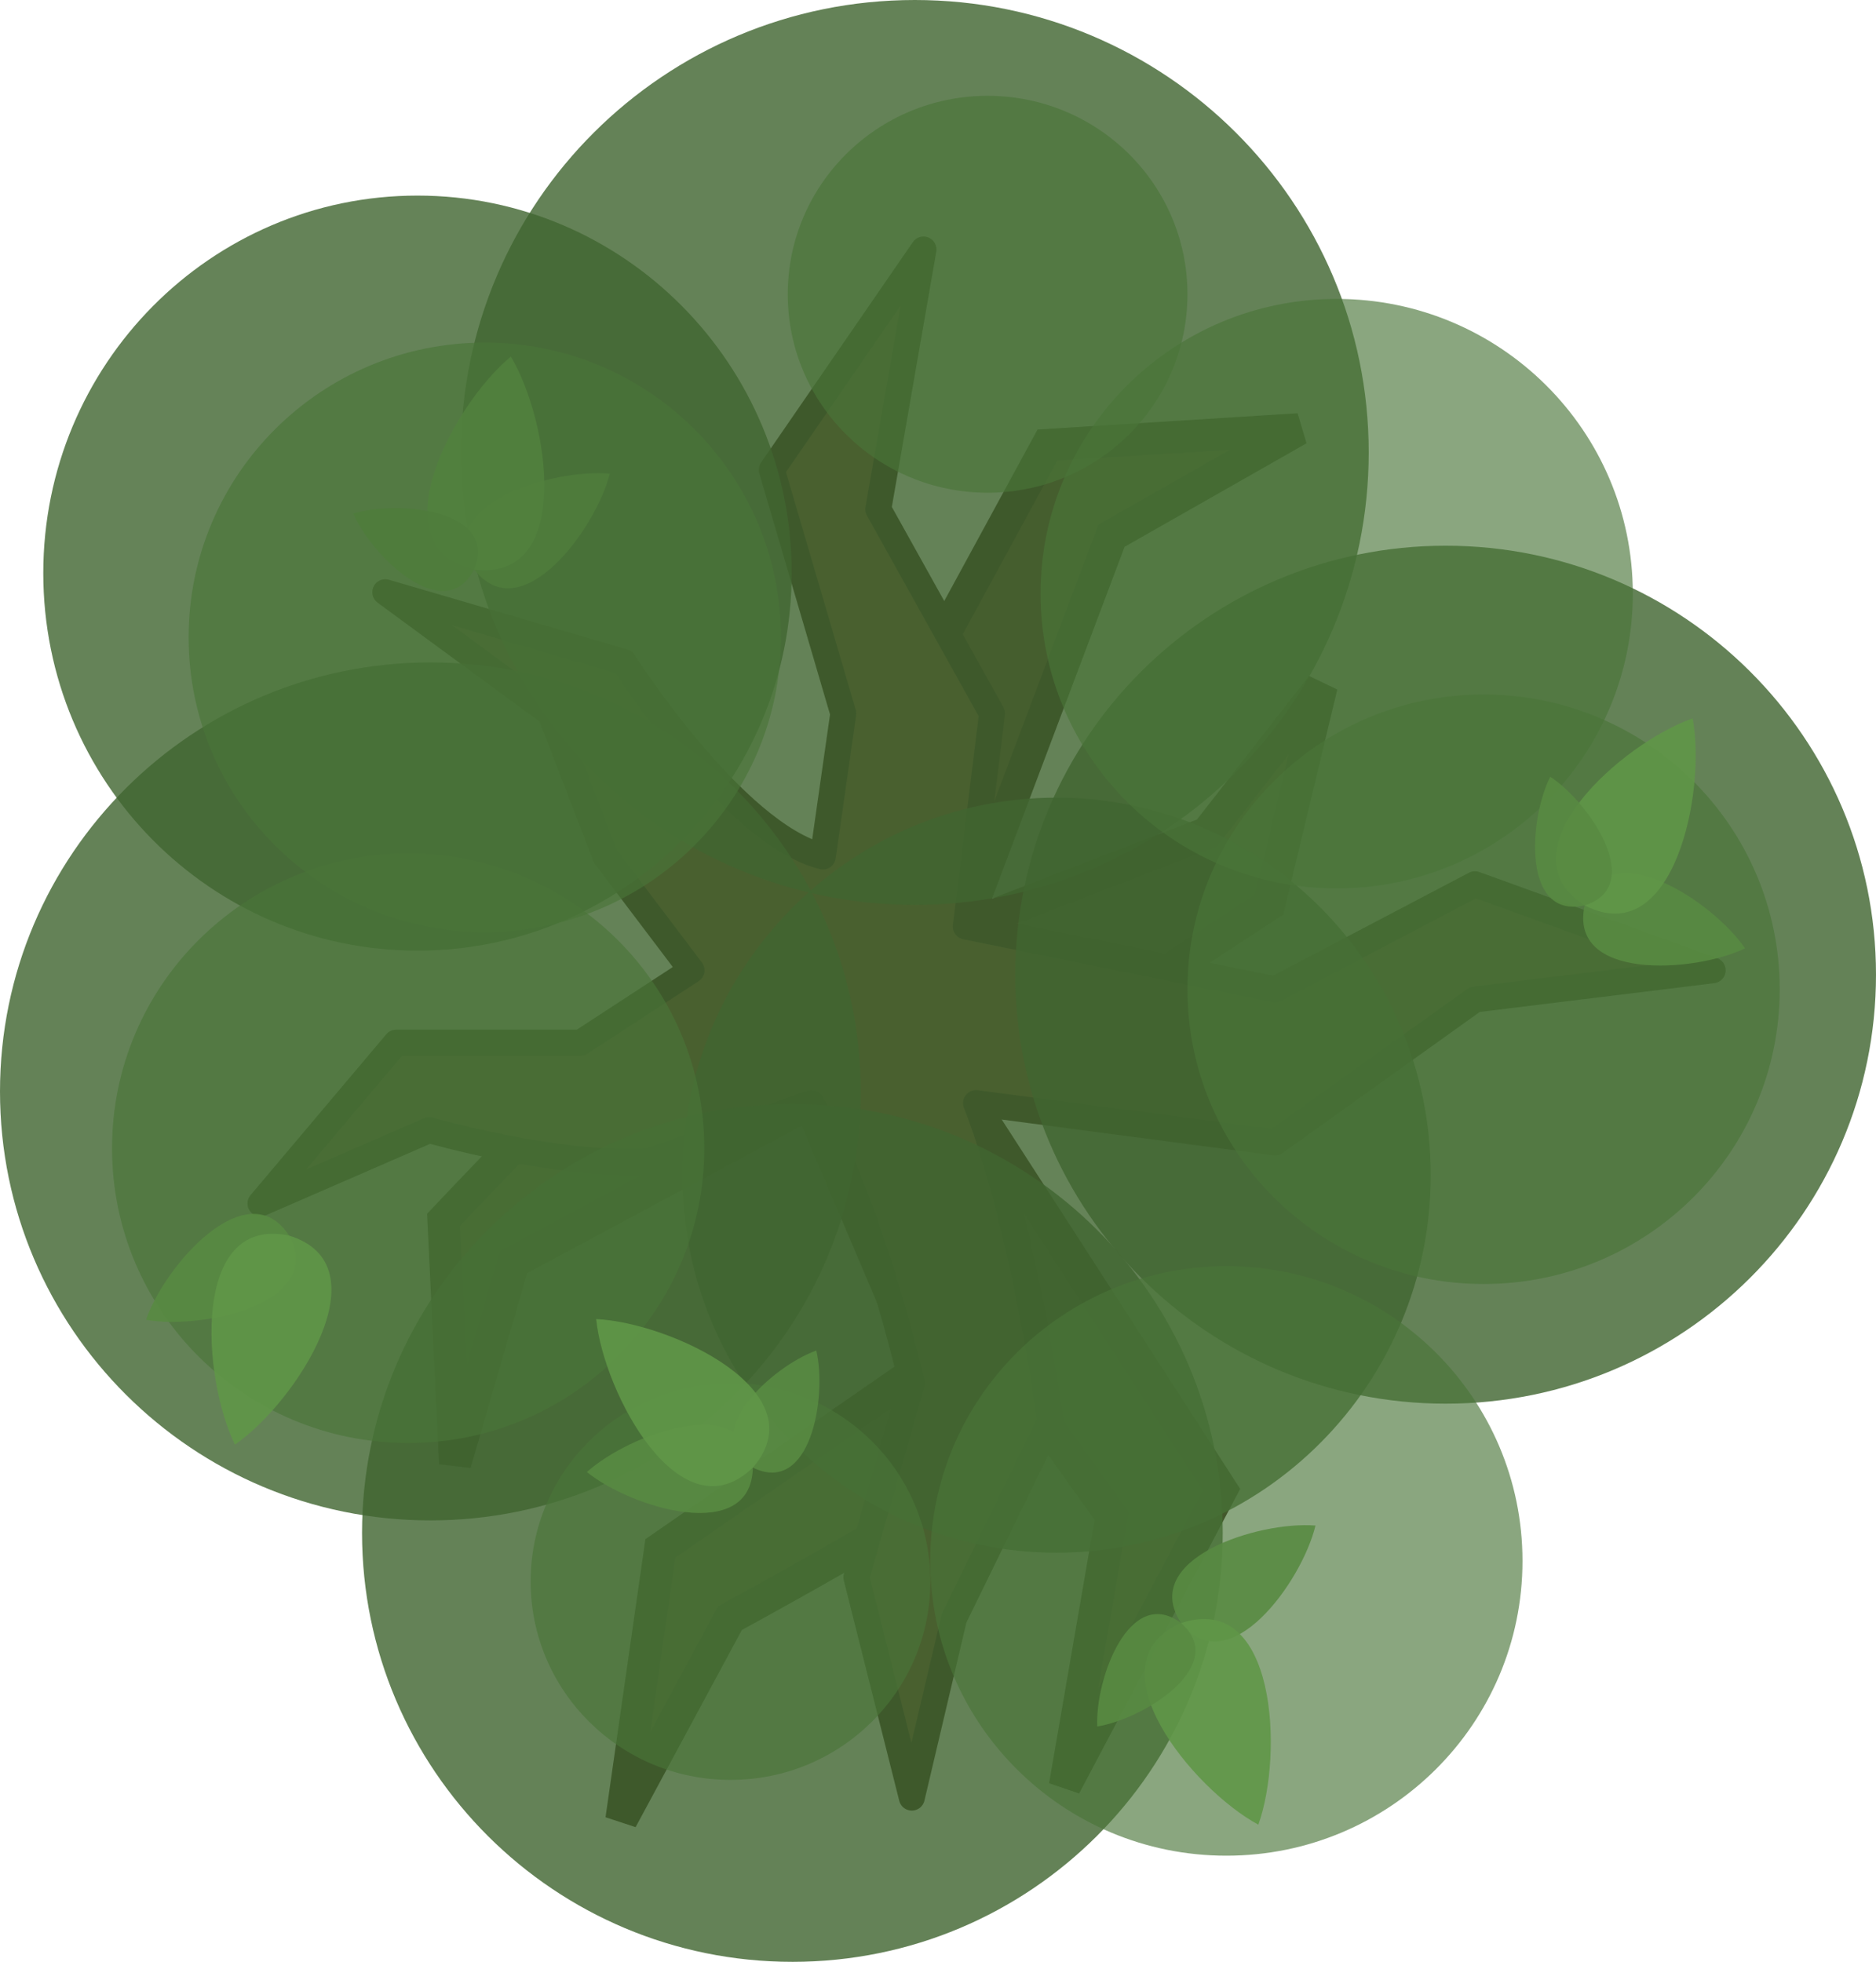 <svg xmlns="http://www.w3.org/2000/svg" width="651.002" height="680.634" fill="none" viewBox="0 0 651.002 680.634"><path fill="#5b3e24" d="m295.12 124.514-62.871 115.533s-22.692 19.072-36.742 31.842c-28.365 25.78-69.401 69.402-69.401 69.402l3.266 68.176 16.351-56.319 82.852-44.517 31.435 73.892-73.223 50.7-10.876 75.855 30.381-56.35s38.736-21.027 56.576-32.646c18.971-12.356 29.802-24.494 29.802-24.494l20.41 28.576-13.062 75.525 43.838-82.892-70.375-108.98 83.69-54.706 14.696-61.237-32.118 41.163-67.9 26.197 41.231-109.351 52.334-29.771z" style="opacity:1;stroke:#372516;stroke-width:9;stroke-dasharray:none;stroke-opacity:1" transform="translate(-2.48)scale(1.24)"/><path fill="#6d4a2c" stroke="#1b1917" stroke-linejoin="round" stroke-miterlimit="16" stroke-width="12.319" d="m232.271 239.638 5.716-40.008-20.004-68.176 42.458-61.645-12.656 72.667 31.843 57.154-7.348 59.602 86.548 17.554 55.928-29.393 66.544 24.086-66.544 8.165-55.928 40.009-83.69-11.024c13.598 34.902 20.819 88.998 20.819 88.998l-26.944 55.113-11.839 50.213-15.514-61.645 15.514-54.296s-11.42-50.427-28.17-78.383L183.69 324.96c-25.754 1.546-61.579-8.769-61.579-8.769l-47.223 20.532 37.984-45.008h51.631l31.027-20.236-24.087-31.841-15.431-40.008-46.197-33.94 66.729 19.505s30.797 48.25 55.727 54.443z" style="stroke:#372516;stroke-width:7.258;stroke-miterlimit:16;stroke-dasharray:none;stroke-opacity:1" transform="translate(-2.48)scale(1.24)"/><path fill="#3a4f3f" d="M192.954 328.801c0 58.339 46.885 105.63 104.719 105.63S402.39 387.14 402.39 328.8c0-58.337-46.884-105.629-104.718-105.629s-104.719 47.292-104.719 105.63" opacity="0.95" style="fill:#416631;fill-opacity:.851;stroke-width:1.821" transform="translate(-2.48)scale(1.24)"/><path fill="#3a4f3f" d="M122.432 425.39c66.512 0 120.432-53.736 120.432-120.023s-53.92-120.024-120.432-120.024C55.919 185.343 2 239.08 2 305.367S55.92 425.39 122.432 425.39" opacity="0.95" style="fill:#416631;fill-opacity:.852;stroke-width:2.053" transform="translate(-2.48)scale(1.24)"/><path fill="#3a4f3f" d="M258.02 253.173c70.15 0 127.016-56.676 127.016-126.587S328.17 0 258.02 0 131.004 56.675 131.004 126.586s56.867 126.587 127.016 126.587" opacity="0.95" style="fill:#416631;fill-opacity:.852;stroke-width:2.053" transform="translate(-2.48)scale(1.24)"/><path fill="#3a4f3f" d="M14.113 160.35c0 58.34 46.885 105.63 104.718 105.63 57.835 0 104.719-47.29 104.719-105.63 0-58.336-46.884-105.628-104.719-105.628-57.833 0-104.718 47.292-104.718 105.629" opacity="0.95" style="fill:#416631;fill-opacity:.851;stroke-width:1.821" transform="translate(-2.48)scale(1.24)"/><path fill="#3a4f3f" d="M223.75 548.897c66.513 0 120.432-53.737 120.432-120.024S290.263 308.85 223.75 308.85c-66.512 0-120.431 53.736-120.431 120.023s53.919 120.023 120.431 120.023" opacity="0.95" style="fill:#416631;fill-opacity:.852;stroke-width:2.053" transform="translate(-2.48)scale(1.24)"/><path fill="#485e52" d="M206.43 497.996c30.889 0 55.93-24.858 55.93-55.522s-25.041-55.52-55.93-55.52c-30.89 0-55.93 24.857-55.93 55.52s25.04 55.522 55.93 55.522" opacity="0.85" style="opacity:.8;fill:#4a7538;fill-opacity:.804;stroke-width:2.053" transform="translate(-2.48)scale(1.24)"/><path fill="#3a4f3f" d="M406.568 392.73C473.081 392.73 527 338.994 527 272.707s-53.919-120.024-120.432-120.024-120.432 53.737-120.432 120.024 53.92 120.023 120.432 120.023" opacity="0.95" style="fill:#416631;fill-opacity:.852;stroke-width:2.053" transform="translate(-2.48)scale(1.24)"/><path fill="#485e52" d="M376.071 248.564c45.77 0 82.873-36.92 82.873-82.464S421.84 83.635 376.07 83.635s-82.873 36.92-82.873 82.465c0 45.544 37.104 82.464 82.873 82.464m-30.872 270.635c45.77 0 82.873-36.92 82.873-82.464s-37.103-82.467-82.873-82.467-82.873 36.923-82.873 82.467 37.104 82.464 82.873 82.464" opacity="0.85" style="opacity:.8;fill:#4a7538;fill-opacity:.804;stroke-width:2.053" transform="translate(-2.48)scale(1.24)"/><path fill="#485e52" d="M417.183 359.253c45.77 0 82.873-36.92 82.873-82.465 0-45.543-37.103-82.465-82.873-82.465s-82.873 36.922-82.873 82.465 37.104 82.465 82.873 82.465M278.382 137.854c30.888 0 55.928-24.858 55.928-55.522s-25.04-55.521-55.928-55.521c-30.89 0-55.931 24.858-55.931 55.521 0 30.664 25.04 55.522 55.93 55.522M116.225 403.736c45.77 0 82.873-36.92 82.873-82.464 0-45.546-37.103-82.467-82.873-82.467s-82.873 36.92-82.873 82.467c0 45.543 37.104 82.464 82.873 82.464" opacity="0.85" style="opacity:.8;fill:#4a7538;fill-opacity:.804;stroke-width:2.053" transform="translate(-2.48)scale(1.24)"/><path fill="#77a37a" d="M42.878 369.266c15.837 2.817 50.094-4.59 40.026-23.564-11.703-18.013-34.807 8.342-40.031 23.556l-.008.004z" style="fill:#588a42;fill-opacity:.897;stroke-width:2.053" transform="translate(-2.48)scale(1.24)"/><path fill="#5f926a" d="m67.763 404.195.004-.014c17.209-11.96 41.957-50.26 15.138-58.479-27.439-5.831-24.391 39.666-15.15 58.475l-.005.014.007-.006z" style="fill:#609648;fill-opacity:.898;stroke-width:2.053" transform="translate(-2.48)scale(1.24)"/><path fill="#5f926a" d="M370.137 426.835c-3.745 15.643-24.228 44.084-37.598 27.272-11.833-17.926 21.56-28.572 37.591-27.28l.008-.007z" style="fill:#588a42;fill-opacity:.897;stroke-width:2.053" transform="translate(-2.48)scale(1.24)"/><path fill="#587e60" d="m354.148 510.53-.006-.011c-18.441-9.954-47.33-45.234-21.603-56.412 26.611-8.874 28.689 36.68 21.616 56.405l.006.015-.008-.004q0 .006-.004.008z" style="fill:#609648;fill-opacity:.898;stroke-width:2.053" transform="translate(-2.48)scale(1.24)"/><path fill="#77a37a" d="m309.067 483.047.006-.008c-.645-13.14 9-39.682 23.465-28.932 13.506 11.931-10.469 26.854-23.46 28.938 0 0-.007 0-.012.002z" style="fill:#588a42;fill-opacity:.897;stroke-width:2.053" transform="translate(-2.48)scale(1.24)"/><path fill="#5f926a" d="m172.645 132.529-.007.005c-16.015-1.505-49.546 8.697-37.95 26.78 13.145 16.988 34.001-11.18 37.956-26.772z" style="fill:#588a42;fill-opacity:.897;stroke-width:2.053" transform="translate(-2.48)scale(1.24)"/><path fill="#587e60" d="m144.963 99.773-.003.015c-16.167 13.334-37.679 53.54-10.274 59.525 27.825 3.553 21.044-41.54 10.286-59.523l.003-.015c0 .002-.005.005-.006.007z" style="fill:#609648;fill-opacity:.898;stroke-width:2.053" transform="translate(-2.48)scale(1.24)"/><path fill="#77a37a" d="m100.859 143.689.007.004c5.214 12.079 25.576 31.646 33.819 15.62 6.86-16.663-21.238-19.485-33.816-15.627 0 0-.007.004-.011.004z" style="fill:#588a42;fill-opacity:.897;stroke-width:2.053" transform="translate(-2.48)scale(1.24)"/><path fill="#5f926a" d="M166.245 411.851c11.937-10.784 44.911-22.662 46.433-1.234-.377 21.478-33.937 11.375-46.432 1.245h-.006l.006-.01z" style="fill:#588a42;fill-opacity:.897;stroke-width:2.053" transform="translate(-2.48)scale(1.24)"/><path fill="#77a37a" d="m230.447 377.865-.004.007c3.045 12.798-1.574 40.659-17.762 32.744-15.465-9.253 5.368-28.318 17.754-32.749z" style="fill:#588a42;fill-opacity:.897;stroke-width:2.053" transform="translate(-2.48)scale(1.24)"/><path fill="#587e60" d="m168.836 369.042.01.015c20.932 1.019 62.218 20.378 43.835 41.563-20.177 19.488-41.71-20.707-43.844-41.555l-.011-.012h.008z" style="fill:#609648;fill-opacity:.898;stroke-width:2.053" transform="translate(-2.48)scale(1.24)"/><path fill="#5f926a" d="M490.346 265.33c-9.096-13.268-38.397-32.5-44.867-12.018-4.638 20.973 30.353 18.97 44.865 12.028l.006.002z" style="fill:#588a42;fill-opacity:.897;stroke-width:2.053" transform="translate(-2.48)scale(1.24)"/><path fill="#587e60" d="m475.684 200.982-.008.015c-19.776 6.93-53.851 37.234-30.198 52.315 24.886 12.943 34.093-31.718 30.208-52.31l.008-.013-.008.004z" style="fill:#609648;fill-opacity:.898;stroke-width:2.053" transform="translate(-2.48)scale(1.24)"/><path fill="#77a37a" d="m435.83 217.322.001.008c-5.941 11.736-7.941 39.905 9.646 35.982 17.196-5.396 1.378-28.792-9.637-35.986l-.002-.006q.002-.001 0 0c-.002-.002-.006.004-.008.002" style="fill:#588a42;fill-opacity:.897;stroke-width:2.053" transform="translate(-2.48)scale(1.24)"/><path fill="#485e52" d="M137.66 260.787c45.77 0 82.873-36.92 82.873-82.465 0-45.543-37.104-82.465-82.873-82.465s-82.873 36.922-82.873 82.465 37.103 82.465 82.873 82.465" opacity="0.85" style="opacity:.8;fill:#4a7538;fill-opacity:.804;stroke-width:2.053" transform="translate(-2.48)scale(1.24)"/></svg>